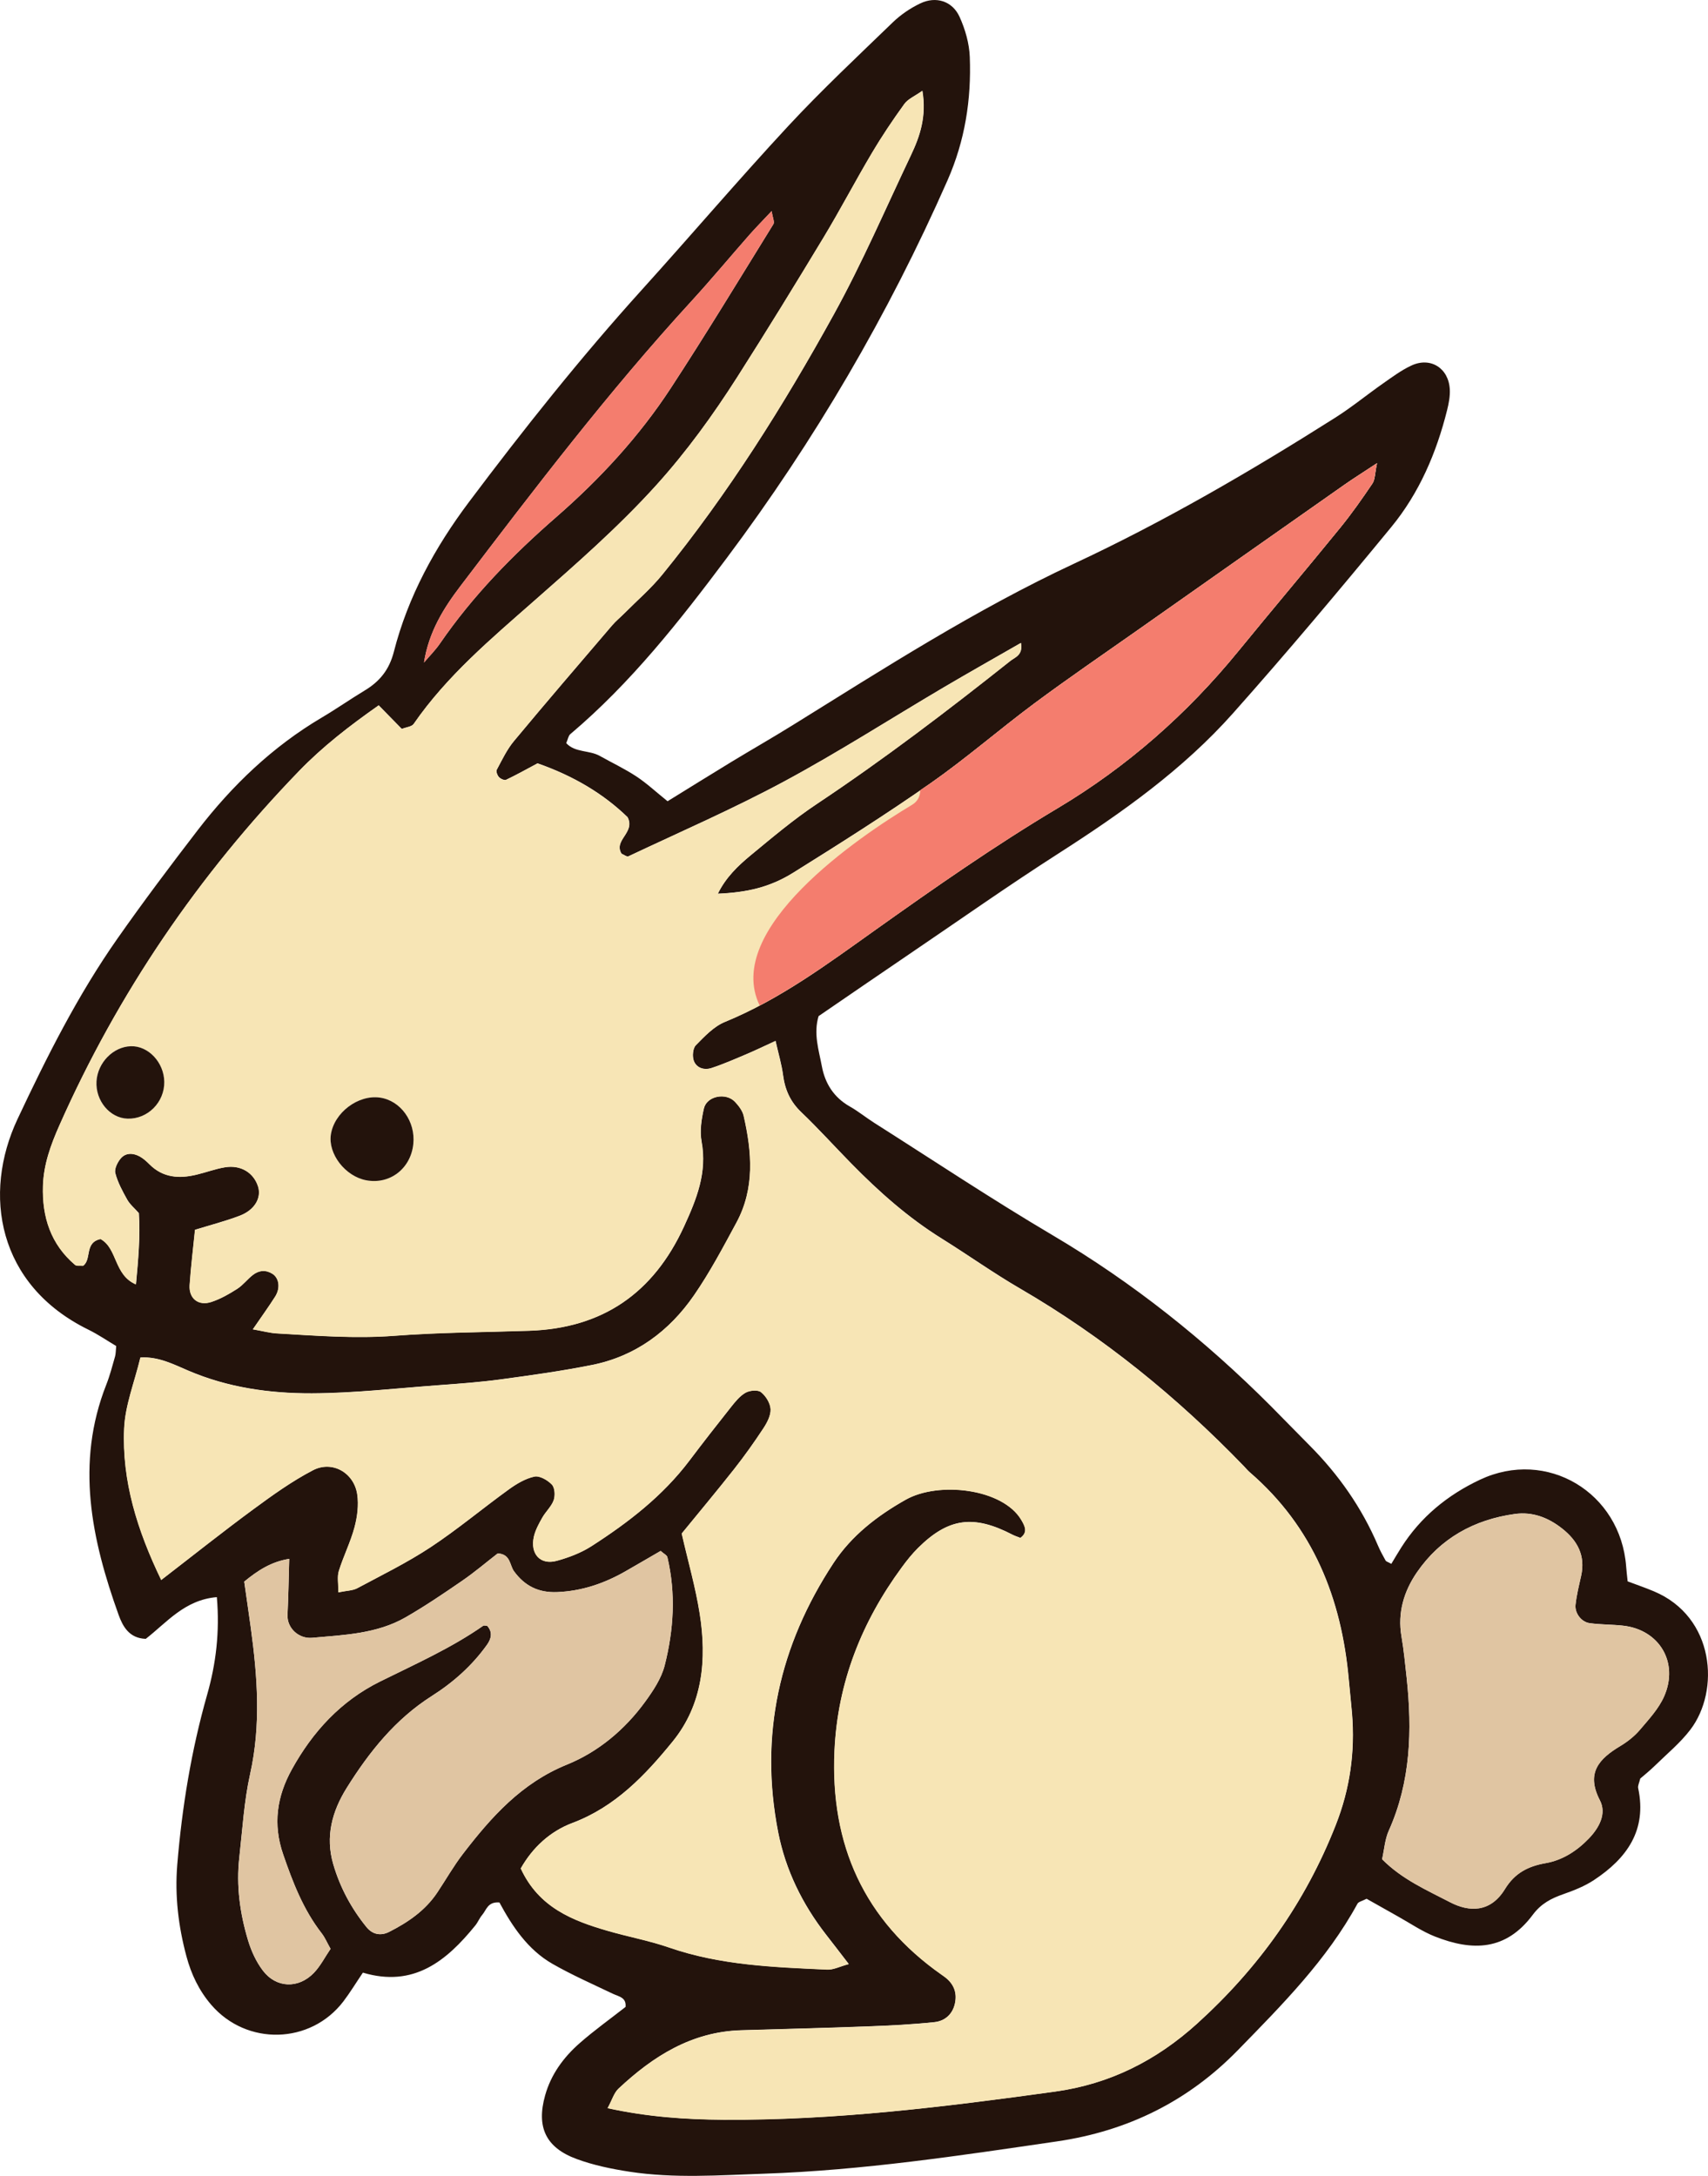 <?xml version="1.0" encoding="UTF-8"?>
<svg id="Layer_1" data-name="Layer 1" xmlns="http://www.w3.org/2000/svg" viewBox="0 0 346.89 441.76">
  <defs>
    <style>
      .cls-1 {
        fill: #e0c5a2;
      }

      .cls-2 {
        fill: #23130c;
      }

      .cls-3 {
        fill: #f47d6e;
      }

      .cls-4 {
        fill: #f7e5b5;
      }
    </style>
  </defs>
  <path class="cls-2" d="M282.57,317.52c.66-1.09,1.31-2.21,2.01-3.31,3.94-6.21,9.42-10.68,16-13.78,13.57-6.4,28.57,2.57,29.69,17.65,.06,.83,.16,1.67,.3,2.99,1.69,.64,3.52,1.26,5.3,2.01,12.43,5.19,13.48,20.18,7.44,28.1-2.05,2.69-4.74,4.9-7.18,7.29-1.01,.99-2.12,1.88-3,2.64-.2,.86-.53,1.45-.42,1.95,1.82,8.55-2.32,14.26-8.99,18.66-1.88,1.24-4.05,2.1-6.19,2.85-2.47,.86-4.53,1.92-6.21,4.17-5.45,7.33-12.22,7.46-19.88,4.44-2.63-1.04-5.03-2.69-7.52-4.08-2.21-1.23-4.4-2.48-6.37-3.59-.9,.47-1.63,.6-1.85,1-6.23,11.43-15.32,20.54-24.27,29.72-10.08,10.34-22.32,16.43-36.74,18.54-19.76,2.89-39.5,5.88-59.49,6.56-9.11,.31-18.26,.99-27.34-.4-3.64-.56-7.33-1.32-10.77-2.59-6.26-2.31-8.18-6.48-6.38-12.9,1.19-4.26,3.73-7.72,6.98-10.58,2.98-2.62,6.23-4.94,9.36-7.39,.19-1.94-1.37-2.1-2.6-2.68-4.1-1.96-8.28-3.8-12.22-6.05-5.08-2.9-8.23-7.71-10.8-12.48-2.39-.19-2.64,1.53-3.49,2.52-.55,.64-.87,1.48-1.4,2.14-5.86,7.23-12.52,12.67-22.84,9.59-1.42,2.1-2.59,4.04-3.96,5.84-6.68,8.74-19.65,9.05-26.84,.69-2.47-2.87-4.06-6.2-5.03-9.82-1.64-6.1-2.39-12.29-1.87-18.63,.97-11.69,2.85-23.2,6.07-34.51,1.79-6.28,2.58-12.72,1.97-19.81-6.55,.54-10.2,5.19-14.44,8.47-3.38-.11-4.68-2.56-5.52-4.89-5.49-15.3-8.79-30.77-2.49-46.73,.73-1.85,1.23-3.8,1.78-5.72,.15-.53,.13-1.12,.23-2.11-1.79-1.06-3.64-2.34-5.64-3.32C-.56,260.89-3.57,242.39,3.55,227.23c5.96-12.68,12.23-25.16,20.29-36.65,5.24-7.47,10.73-14.77,16.3-22.01,7.02-9.12,15.23-16.98,25.21-22.88,2.95-1.74,5.76-3.71,8.69-5.48,3.07-1.84,5.01-4.21,5.95-7.88,2.87-11.2,8.35-21.21,15.26-30.41,11.14-14.83,22.69-29.35,35.14-43.12,9.95-11,19.58-22.31,29.67-33.18,6.79-7.31,14.09-14.15,21.27-21.09,1.61-1.55,3.56-2.88,5.58-3.84,3.18-1.52,6.51-.48,7.97,2.72,1.15,2.53,1.98,5.41,2.08,8.17,.33,8.63-.97,16.97-4.52,25.03-12.03,27.29-27,52.87-44.84,76.69-9.56,12.77-19.47,25.37-31.78,35.76-.38,.32-.46,.98-.82,1.82,1.79,1.96,4.68,1.4,6.8,2.59,2.48,1.39,5.07,2.61,7.44,4.17,2.11,1.39,3.99,3.15,6.34,5.04,4.27-2.63,8.58-5.32,12.92-7.96,4.15-2.52,8.36-4.92,12.48-7.48,18.66-11.59,37.13-23.45,57.12-32.78,18.37-8.57,35.9-18.78,53.04-29.63,3.37-2.13,6.47-4.68,9.74-6.97,1.86-1.3,3.72-2.69,5.76-3.64,3.9-1.82,7.6,.53,7.81,4.87,.07,1.39-.21,2.83-.55,4.19-2.17,8.69-5.67,16.85-11.36,23.76-10.51,12.78-21.16,25.46-32.16,37.82-10.13,11.37-22.47,20.13-35.26,28.33-10.33,6.61-20.36,13.69-30.51,20.57-6.12,4.15-12.22,8.35-18.36,12.55-1.07,3.57,.05,6.89,.67,10.2,.66,3.51,2.45,6.32,5.68,8.15,1.73,.98,3.29,2.26,4.98,3.33,12.04,7.64,23.92,15.55,36.2,22.8,16.35,9.65,30.99,21.34,44.36,34.73,2.62,2.63,5.19,5.31,7.81,7.93,5.91,5.93,10.63,12.66,13.92,20.37,.44,1.04,.99,2.03,1.54,3.02,.12,.21,.47,.28,1.18,.68ZM109.14,155c-2.35,1.25-4.32,2.36-6.35,3.32-.34,.16-1.12-.2-1.45-.55-.33-.36-.63-1.16-.44-1.5,1.07-2,2.06-4.11,3.5-5.83,6.57-7.9,13.27-15.69,19.94-23.49,.74-.86,1.63-1.59,2.44-2.4,2.6-2.62,5.43-5.05,7.75-7.9,13.38-16.44,24.62-34.33,34.83-52.83,5.78-10.48,10.53-21.52,15.67-32.34,1.84-3.87,3.18-7.88,2.31-13.06-1.55,1.1-2.93,1.66-3.66,2.68-2.34,3.23-4.57,6.55-6.6,9.98-3.35,5.64-6.39,11.47-9.78,17.08-5.75,9.53-11.58,19.02-17.56,28.4-4.91,7.7-10.26,15.09-16.41,21.9-7.68,8.5-16.27,16-24.85,23.54-8.77,7.71-17.73,15.24-24.45,24.97-.39,.57-1.5,.65-2.42,1.02-1.56-1.59-3.06-3.13-4.69-4.79-6,4.21-11.4,8.4-16.16,13.32-20.43,21.13-36.76,45.06-48.68,71.95-1.75,3.94-3.21,7.94-3.34,12.31-.19,6.3,1.58,11.83,6.52,16.02,.33,.28,1.03,.13,1.62,.19,1.8-1.28,.21-4.74,3.56-5.44,3.45,1.89,2.7,7.29,7.18,9.21,.47-5,.89-9.75,.59-14.46-.9-1.02-1.82-1.77-2.36-2.73-.96-1.72-1.93-3.5-2.42-5.38-.23-.86,.43-2.21,1.09-2.99,1.03-1.22,2.54-1.15,3.89-.41,.73,.4,1.39,1,1.98,1.6,2.74,2.74,6.04,2.93,9.54,2.09,1.94-.46,3.83-1.18,5.79-1.5,3.21-.53,5.85,1.12,6.72,3.94,.7,2.28-.71,4.75-3.73,5.9-2.88,1.1-5.89,1.87-9.09,2.86-.39,3.87-.84,7.53-1.09,11.2-.19,2.75,1.78,4.32,4.43,3.44,1.85-.61,3.6-1.61,5.25-2.67,1.18-.76,2.06-1.97,3.19-2.83,1.22-.94,2.63-1.06,3.97-.2,1.34,.86,1.62,2.89,.54,4.6-1.31,2.06-2.75,4.04-4.54,6.66,2.14,.37,3.48,.75,4.85,.83,7.97,.46,15.91,1.09,23.94,.48,9.09-.69,18.23-.71,27.34-1.02,14.9-.5,25.22-7.63,31.44-21.18,2.55-5.55,4.72-10.92,3.56-17.22-.4-2.15-.03-4.56,.47-6.73,.59-2.54,4.46-3.3,6.31-1.36,.76,.8,1.53,1.8,1.77,2.84,1.69,7.37,2.29,14.74-1.47,21.7-2.71,5.01-5.39,10.09-8.62,14.76-5.03,7.28-11.87,12.37-20.7,14.14-6.14,1.23-12.36,2.09-18.56,2.93-4.23,.57-8.5,.88-12.77,1.19-8.52,.63-17.05,1.61-25.58,1.64-8.57,.03-17.06-1.16-25.11-4.61-3-1.28-6.08-2.89-9.71-2.66-1.21,5.04-3.09,9.67-3.3,14.38-.47,10.69,2.66,20.7,7.53,30.78,6.49-5,12.5-9.79,18.69-14.34,3.89-2.86,7.86-5.72,12.13-7.94,3.91-2.04,8.34,.5,8.99,4.89,.32,2.17,.02,4.57-.56,6.71-.81,3.02-2.25,5.86-3.18,8.86-.37,1.18-.08,2.57-.09,4.33,1.7-.35,2.91-.34,3.84-.84,5.02-2.69,10.17-5.21,14.91-8.34,5.47-3.61,10.52-7.85,15.84-11.7,1.57-1.14,3.37-2.22,5.22-2.62,1.06-.23,2.7,.72,3.56,1.63,.6,.64,.69,2.23,.36,3.16-.45,1.28-1.6,2.3-2.3,3.52-.69,1.21-1.39,2.48-1.71,3.82-.84,3.55,1.28,5.89,4.64,4.97,2.44-.67,4.92-1.61,7.04-2.97,7.47-4.8,14.47-10.19,19.89-17.37,2.75-3.64,5.56-7.25,8.4-10.82,.87-1.1,1.81-2.29,2.99-2.96,.84-.48,2.5-.64,3.15-.13,.99,.78,1.89,2.25,1.95,3.46,.06,1.28-.71,2.75-1.47,3.9-1.88,2.86-3.87,5.65-5.99,8.34-3.52,4.46-7.17,8.82-10.59,13.01,1.3,5.69,2.81,10.91,3.65,16.23,1.47,9.3,.67,18.44-5.5,26.01-5.57,6.84-11.65,13.25-20.33,16.52-4.59,1.72-8.12,5.02-10.51,9.24,3.65,7.93,10.52,10.62,17.77,12.7,4.11,1.18,8.35,1.96,12.38,3.36,10.43,3.61,21.27,3.98,32.1,4.48,1.24,.06,2.51-.63,4.36-1.12-1.85-2.4-3.21-4.19-4.6-5.96-4.82-6.19-8.23-13.13-9.73-20.77-3.88-19.74,.24-38,11.23-54.69,3.66-5.56,8.87-9.59,14.68-12.87,6.73-3.79,19.72-2.24,23.46,4.1,.75,1.26,1.4,2.52-.18,3.66-.53-.21-1.07-.37-1.56-.62-7.94-4.13-13.04-3.45-19.21,2.65-1.21,1.2-2.29,2.55-3.3,3.93-8.15,11.08-13.04,23.38-13.68,37.21-.88,19.08,5.99,34.48,21.83,45.57,.23,.16,.47,.32,.69,.5,1.75,1.36,2.41,3.15,1.94,5.29-.48,2.21-2.08,3.57-4.15,3.79-4.53,.48-9.1,.7-13.65,.87-8.55,.32-17.09,.53-25.64,.78-10.03,.3-17.87,5.27-24.89,11.85-.92,.86-1.3,2.29-2.21,3.96,8.21,1.79,15.89,2.3,23.56,2.35,22.59,.15,44.96-2.62,67.29-5.71,11.13-1.54,20.56-6.28,28.87-13.8,12.5-11.31,21.98-24.59,28.16-40.33,2.9-7.37,3.93-14.84,3.3-22.63-.19-2.27-.45-4.54-.65-6.82-1.47-16.55-7.24-31.04-20.11-42.15-.43-.37-.8-.82-1.19-1.23-13.56-14.04-28.55-26.25-45.47-36.08-5.42-3.15-10.55-6.81-15.88-10.13-6.84-4.25-12.8-9.55-18.41-15.27-3.4-3.46-6.65-7.07-10.16-10.42-2.2-2.1-3.29-4.53-3.68-7.48-.29-2.19-.93-4.34-1.53-6.98-2.32,1.06-4.08,1.92-5.88,2.68-2.36,1-4.71,2.03-7.14,2.83-1.44,.47-3.03,.02-3.58-1.47-.34-.91-.2-2.54,.41-3.16,1.77-1.8,3.66-3.82,5.91-4.74,11.21-4.6,20.81-11.75,30.56-18.69,12.1-8.61,24.25-17.1,37.02-24.71,14.09-8.4,26.27-19.12,36.67-31.85,6.86-8.4,13.87-16.68,20.72-25.09,2.34-2.87,4.47-5.92,6.54-8.98,.52-.78,.47-1.95,.93-4.12-2.91,1.92-4.79,3.1-6.61,4.37-14.01,9.84-28.02,19.68-42.02,29.54-7,4.93-14.07,9.75-20.94,14.85-7.1,5.27-13.8,11.12-21.04,16.18-9.11,6.37-18.53,12.32-27.96,18.21-4.8,2.99-9.46,4.01-15.31,4.26,1.62-3.3,4.08-5.66,6.67-7.8,4.4-3.63,8.78-7.33,13.52-10.48,13.56-9.03,26.49-18.88,39.24-29,.93-.73,2.59-1.15,2.13-3.64-5.41,3.11-10.58,6.02-15.69,9.03-10.81,6.38-21.39,13.17-32.43,19.11-10.28,5.53-21.03,10.2-31.6,15.19-.32,.15-.94-.34-1.4-.53-1.69-2.78,2.85-4.26,1.23-7.41-4.88-4.73-10.92-8.36-18.3-10.94Zm-42.01,240.68c-.69-1.22-1.13-2.28-1.8-3.15-3.74-4.81-5.87-10.35-7.83-16.04-2.11-6.12-1.28-11.76,1.77-17.25,4.24-7.67,9.97-13.9,17.89-17.82,7.12-3.53,14.4-6.76,20.96-11.33,.19-.13,.55,0,.82,0,1.17,1.3,.83,2.64-.04,3.86-3.02,4.23-6.84,7.62-11.21,10.4-7.4,4.7-12.71,11.35-17.28,18.66-2.98,4.78-4.36,9.89-2.73,15.48,1.37,4.71,3.66,8.96,6.74,12.76,1.21,1.5,2.87,1.86,4.6,.99,3.85-1.95,7.36-4.35,9.81-8.03,1.74-2.61,3.29-5.35,5.2-7.83,5.76-7.49,11.89-14.37,21.11-18.11,6.34-2.57,11.73-7.07,15.84-12.7,1.65-2.26,3.34-4.78,4.01-7.43,1.84-7.23,2.29-14.61,.55-21.98-.1-.41-.73-.7-1.37-1.27-2.35,1.36-4.79,2.79-7.24,4.19-4.27,2.43-8.78,3.96-13.76,4.17-3.77,.16-6.59-1.23-8.78-4.23-.91-1.25-.66-3.47-3.3-3.63-2.28,1.76-4.66,3.8-7.23,5.56-3.75,2.58-7.53,5.14-11.47,7.41-5.86,3.37-12.53,3.58-19.02,4.17-2.61,.23-5.12-1.89-4.98-4.71,.18-3.64,.23-7.28,.35-11.32-3.64,.57-6.38,2.35-9.14,4.62,.45,3.18,.91,6.27,1.33,9.35,1.36,9.9,2.09,19.75-.13,29.7-1.24,5.54-1.56,11.28-2.2,16.95-.65,5.75,.13,11.39,1.79,16.88,.65,2.14,1.64,4.3,2.98,6.07,2.7,3.58,7.22,3.76,10.37,.49,1.33-1.38,2.23-3.18,3.39-4.88Zm213.57-18.2c4.07,4.1,9.06,6.26,13.81,8.73,3.78,1.97,8.15,2.2,11.14-2.68,1.99-3.25,4.68-4.63,8.27-5.26,3.42-.6,6.35-2.48,8.77-5.01,2.1-2.18,3.64-5.04,2.24-7.74-2.89-5.58-.18-8.44,4.18-11.05,1.45-.87,2.85-1.98,3.94-3.26,1.82-2.14,3.84-4.31,4.94-6.83,3.01-6.87-1-13.51-8.35-14.32-2.25-.25-4.54-.2-6.79-.51-1.68-.23-3.05-2.03-2.87-3.74,.22-1.96,.7-3.9,1.13-5.84,.93-4.14-.74-7.2-3.9-9.67-2.81-2.2-5.97-3.41-9.54-2.92-8.29,1.15-15.15,4.94-19.92,11.88-2.62,3.82-3.94,8.17-3.12,12.97,.48,2.8,.75,5.64,1.06,8.47,1.12,10.6,.84,21.02-3.64,30.99-.78,1.74-.91,3.78-1.35,5.77ZM86.11,134.52c1.09-1.29,2.3-2.49,3.25-3.87,6.66-9.7,14.8-18,23.66-25.71,8.83-7.7,16.79-16.31,23.21-26.13,7.17-10.96,13.96-22.17,20.85-33.31,.26-.43-.15-1.28-.36-2.64-1.85,1.97-3.23,3.37-4.53,4.84-3.95,4.49-7.78,9.1-11.82,13.51-16.78,18.3-31.81,38.01-46.82,57.74-3.42,4.49-6.45,9.28-7.44,15.58Z"/>
  <path class="cls-4" d="M109.14,155c7.38,2.58,13.42,6.21,18.3,10.94,1.62,3.15-2.91,4.63-1.23,7.41,.47,.19,1.09,.68,1.4,.53,10.57-4.99,21.32-9.65,31.6-15.19,11.04-5.94,21.62-12.74,32.43-19.11,5.11-3.01,10.28-5.92,15.69-9.03,.46,2.49-1.21,2.9-2.13,3.64-12.74,10.12-25.68,19.97-39.24,29-4.74,3.15-9.12,6.85-13.52,10.48-2.59,2.14-5.06,4.5-6.67,7.8,5.85-.25,10.51-1.27,15.31-4.26,9.44-5.88,18.85-11.84,27.96-18.21,7.24-5.06,13.94-10.9,21.04-16.18,6.87-5.1,13.94-9.93,20.94-14.85,14-9.86,28-19.7,42.02-29.54,1.82-1.28,3.7-2.45,6.61-4.37-.46,2.18-.4,3.35-.93,4.12-2.07,3.07-4.21,6.11-6.54,8.98-6.85,8.41-13.85,16.69-20.72,25.09-10.4,12.73-22.58,23.44-36.67,31.85-12.77,7.62-24.92,16.11-37.02,24.71-9.75,6.93-19.35,14.09-30.56,18.69-2.25,.92-4.14,2.94-5.91,4.74-.61,.62-.75,2.25-.41,3.16,.55,1.49,2.14,1.94,3.58,1.47,2.43-.79,4.78-1.83,7.14-2.83,1.8-.76,3.56-1.62,5.88-2.68,.59,2.64,1.24,4.79,1.53,6.98,.39,2.95,1.48,5.37,3.68,7.48,3.5,3.35,6.76,6.96,10.16,10.42,5.61,5.72,11.57,11.02,18.41,15.27,5.33,3.32,10.45,6.98,15.88,10.13,16.92,9.82,31.91,22.03,45.47,36.08,.4,.41,.76,.86,1.19,1.23,12.87,11.11,18.64,25.6,20.11,42.15,.2,2.27,.47,4.54,.65,6.82,.64,7.8-.4,15.26-3.3,22.63-6.19,15.74-15.66,29.01-28.16,40.33-8.31,7.52-17.74,12.26-28.87,13.8-22.33,3.09-44.7,5.85-67.29,5.71-7.67-.05-15.35-.56-23.56-2.35,.91-1.68,1.3-3.1,2.21-3.96,7.02-6.58,14.86-11.55,24.89-11.85,8.55-.26,17.1-.46,25.64-.78,4.56-.17,9.12-.39,13.65-.87,2.07-.22,3.67-1.57,4.15-3.79,.47-2.15-.2-3.93-1.94-5.29-.22-.17-.46-.33-.69-.5-15.84-11.08-22.72-26.49-21.83-45.57,.64-13.83,5.53-26.13,13.68-37.21,1.01-1.38,2.09-2.73,3.3-3.93,6.17-6.11,11.28-6.78,19.21-2.65,.49,.25,1.03,.41,1.56,.62,1.58-1.14,.92-2.4,.18-3.66-3.75-6.34-16.73-7.89-23.46-4.1-5.81,3.27-11.02,7.3-14.68,12.87-10.99,16.7-15.12,34.96-11.23,54.69,1.5,7.64,4.91,14.58,9.73,20.77,1.38,1.78,2.75,3.56,4.6,5.96-1.85,.5-3.12,1.18-4.36,1.12-10.83-.49-21.67-.87-32.1-4.48-4.03-1.39-8.27-2.17-12.38-3.36-7.25-2.09-14.11-4.77-17.77-12.7,2.39-4.22,5.92-7.51,10.51-9.24,8.68-3.26,14.76-9.67,20.33-16.52,6.17-7.57,6.97-16.71,5.5-26.01-.84-5.32-2.35-10.54-3.65-16.23,3.42-4.19,7.07-8.55,10.59-13.01,2.12-2.69,4.11-5.48,5.99-8.34,.76-1.15,1.53-2.62,1.47-3.9-.06-1.22-.96-2.68-1.95-3.46-.65-.51-2.3-.36-3.15,.13-1.18,.68-2.11,1.86-2.99,2.96-2.84,3.57-5.65,7.18-8.4,10.82-5.42,7.18-12.42,12.57-19.89,17.37-2.12,1.36-4.6,2.3-7.04,2.97-3.35,.92-5.47-1.42-4.64-4.97,.32-1.33,1.02-2.61,1.71-3.82,.69-1.22,1.84-2.24,2.3-3.52,.33-.94,.24-2.53-.36-3.16-.86-.91-2.5-1.86-3.56-1.63-1.85,.4-3.64,1.48-5.22,2.62-5.32,3.84-10.37,8.08-15.84,11.7-4.74,3.13-9.89,5.66-14.91,8.34-.93,.5-2.13,.49-3.84,.84,.01-1.76-.27-3.15,.09-4.33,.93-2.99,2.37-5.84,3.18-8.86,.58-2.15,.88-4.54,.56-6.71-.65-4.4-5.08-6.93-8.99-4.89-4.27,2.22-8.24,5.08-12.13,7.94-6.19,4.55-12.2,9.34-18.69,14.34-4.87-10.09-8-20.09-7.53-30.78,.21-4.71,2.09-9.34,3.3-14.38,3.64-.23,6.71,1.38,9.71,2.66,8.05,3.44,16.55,4.64,25.11,4.61,8.53-.03,17.06-1.01,25.58-1.64,4.26-.31,8.53-.62,12.77-1.19,6.21-.84,12.43-1.7,18.56-2.93,8.83-1.77,15.67-6.85,20.7-14.14,3.23-4.68,5.91-9.75,8.62-14.76,3.76-6.96,3.16-14.34,1.47-21.7-.24-1.03-1.01-2.04-1.77-2.84-1.84-1.94-5.72-1.17-6.31,1.36-.5,2.18-.87,4.58-.47,6.73,1.16,6.31-1.02,11.68-3.56,17.22-6.23,13.55-16.54,20.68-31.44,21.18-9.12,.31-18.26,.33-27.34,1.02-8.03,.61-15.97-.02-23.94-.48-1.36-.08-2.71-.45-4.85-.83,1.79-2.61,3.23-4.59,4.54-6.66,1.08-1.71,.8-3.73-.54-4.6-1.35-.86-2.75-.74-3.97,.2-1.13,.86-2.01,2.07-3.19,2.83-1.65,1.05-3.4,2.06-5.25,2.67-2.64,.88-4.62-.69-4.43-3.44,.25-3.67,.7-7.33,1.09-11.2,3.2-.99,6.21-1.76,9.09-2.86,3.03-1.15,4.43-3.62,3.73-5.9-.87-2.82-3.5-4.47-6.72-3.94-1.96,.32-3.85,1.04-5.79,1.5-3.5,.84-6.8,.65-9.54-2.09-.6-.6-1.25-1.19-1.98-1.6-1.35-.74-2.86-.81-3.89,.41-.66,.78-1.32,2.13-1.09,2.99,.49,1.88,1.46,3.66,2.42,5.38,.54,.96,1.46,1.71,2.36,2.73,.3,4.71-.12,9.46-.59,14.46-4.49-1.92-3.73-7.33-7.18-9.21-3.35,.7-1.75,4.16-3.56,5.44-.6-.06-1.29,.09-1.62-.19-4.94-4.2-6.71-9.72-6.52-16.02,.13-4.37,1.59-8.37,3.34-12.31,11.93-26.9,28.25-50.83,48.68-71.95,4.76-4.92,10.16-9.11,16.16-13.32,1.63,1.66,3.13,3.2,4.69,4.79,.92-.37,2.03-.45,2.42-1.02,6.72-9.73,15.68-17.26,24.45-24.97,8.58-7.54,17.17-15.04,24.85-23.54,6.15-6.81,11.49-14.2,16.41-21.9,5.98-9.38,11.81-18.87,17.56-28.4,3.39-5.62,6.43-11.44,9.78-17.08,2.03-3.43,4.27-6.75,6.6-9.98,.74-1.02,2.11-1.57,3.66-2.68,.87,5.18-.47,9.19-2.31,13.06-5.15,10.82-9.89,21.87-15.67,32.34-10.21,18.5-21.45,36.4-34.83,52.83-2.32,2.85-5.15,5.28-7.75,7.9-.8,.81-1.7,1.53-2.44,2.4-6.68,7.81-13.38,15.6-19.94,23.49-1.43,1.72-2.42,3.84-3.5,5.83-.18,.34,.12,1.14,.44,1.5,.32,.35,1.11,.71,1.45,.55,2.04-.96,4-2.07,6.35-3.32Zm-32,67.85c-4.41-.62-9.27,3.05-9.94,7.51-.59,3.92,2.91,8.46,7.16,9.27,4.8,.92,9.06-2.35,9.58-7.35,.48-4.59-2.59-8.84-6.79-9.43Zm-51.25,4.27c4.08,.12,7.51-3.32,7.45-7.48-.05-3.93-3.21-7.3-6.76-7.22-3.6,.09-6.77,3.32-7,7.13-.23,3.93,2.71,7.46,6.3,7.57Z"/>
  <path class="cls-3" d="M273.04,98.43c-14.01,9.84-28.02,19.68-42.02,29.54-7,4.93-14.07,9.75-20.94,14.85-7.1,5.27-13.8,11.12-21.04,16.18-.71,.49-1.44,.95-2.15,1.44,.01,1.12-.43,2.24-1.68,2.98-10.84,6.49-38.44,25.21-30.92,40.73,8.3-4.37,15.85-9.91,23.48-15.34,12.09-8.61,24.25-17.1,37.02-24.71,14.09-8.4,26.27-19.12,36.67-31.85,6.86-8.4,13.87-16.68,20.72-25.09,2.34-2.87,4.47-5.92,6.54-8.98,.52-.78,.47-1.95,.93-4.12-2.91,1.92-4.79,3.1-6.61,4.37Z"/>
  <path class="cls-1" d="M67.14,395.68c-1.16,1.7-2.05,3.5-3.39,4.88-3.15,3.26-7.67,3.09-10.37-.49-1.34-1.77-2.33-3.93-2.98-6.07-1.66-5.49-2.44-11.14-1.79-16.88,.64-5.66,.97-11.41,2.2-16.95,2.22-9.95,1.48-19.8,.13-29.7-.42-3.09-.88-6.17-1.33-9.35,2.76-2.27,5.49-4.05,9.14-4.62-.12,4.04-.17,7.68-.35,11.32-.14,2.82,2.37,4.94,4.98,4.71,6.49-.58,13.16-.79,19.02-4.17,3.94-2.27,7.72-4.82,11.47-7.41,2.57-1.77,4.95-3.8,7.23-5.56,2.64,.16,2.39,2.39,3.3,3.63,2.19,3,5.01,4.39,8.78,4.23,4.98-.21,9.49-1.74,13.76-4.17,2.45-1.4,4.89-2.83,7.24-4.19,.64,.57,1.27,.86,1.37,1.27,1.74,7.37,1.29,14.75-.55,21.98-.68,2.65-2.36,5.17-4.01,7.43-4.11,5.63-9.5,10.13-15.84,12.7-9.22,3.74-15.35,10.61-21.11,18.11-1.91,2.48-3.46,5.22-5.2,7.83-2.44,3.68-5.96,6.07-9.81,8.03-1.72,.87-3.39,.51-4.6-.99-3.08-3.8-5.37-8.06-6.74-12.76-1.63-5.59-.26-10.7,2.73-15.48,4.57-7.31,9.88-13.96,17.28-18.66,4.38-2.78,8.19-6.17,11.21-10.4,.87-1.22,1.21-2.56,.04-3.86-.27,0-.63-.12-.82,0-6.56,4.57-13.83,7.8-20.96,11.33-7.92,3.93-13.65,10.16-17.89,17.82-3.04,5.5-3.88,11.13-1.77,17.25,1.96,5.69,4.09,11.23,7.83,16.04,.68,.87,1.11,1.93,1.8,3.15Z"/>
  <path class="cls-1" d="M280.71,377.48c.45-1.99,.57-4.02,1.35-5.77,4.48-9.97,4.76-20.39,3.64-30.99-.3-2.83-.58-5.67-1.06-8.47-.82-4.8,.5-9.15,3.12-12.97,4.77-6.95,11.63-10.74,19.92-11.88,3.57-.49,6.73,.72,9.54,2.92,3.16,2.47,4.83,5.53,3.9,9.67-.44,1.93-.92,3.87-1.13,5.84-.19,1.71,1.18,3.51,2.87,3.74,2.24,.31,4.53,.26,6.79,.51,7.35,.82,11.35,7.46,8.35,14.32-1.1,2.52-3.12,4.68-4.94,6.83-1.09,1.28-2.49,2.39-3.94,3.26-4.35,2.61-7.06,5.47-4.18,11.05,1.4,2.7-.14,5.56-2.24,7.74-2.43,2.52-5.35,4.41-8.77,5.01-3.59,.63-6.28,2.01-8.27,5.26-2.99,4.88-7.35,4.65-11.14,2.68-4.75-2.47-9.74-4.63-13.81-8.73Z"/>
  <path class="cls-3" d="M86.11,134.52c.99-6.3,4.03-11.09,7.44-15.58,15.01-19.73,30.04-39.44,46.82-57.74,4.04-4.41,7.87-9.01,11.82-13.51,1.3-1.48,2.68-2.87,4.53-4.84,.21,1.36,.62,2.21,.36,2.64-6.89,11.14-13.69,22.35-20.85,33.31-6.43,9.83-14.38,18.44-23.21,26.13-8.86,7.72-16.99,16.01-23.66,25.71-.95,1.38-2.16,2.59-3.25,3.87Z"/>
  <path class="cls-2" d="M77.15,222.85c4.21,.59,7.27,4.85,6.79,9.43-.52,5-4.78,8.27-9.58,7.35-4.25-.81-7.75-5.35-7.16-9.27,.67-4.46,5.53-8.13,9.94-7.51Z"/>
  <path class="cls-2" d="M25.9,227.12c-3.59-.11-6.53-3.64-6.3-7.57,.23-3.81,3.4-7.04,7-7.13,3.54-.09,6.7,3.29,6.76,7.22,.06,4.16-3.37,7.6-7.45,7.48Z"/>
</svg>
